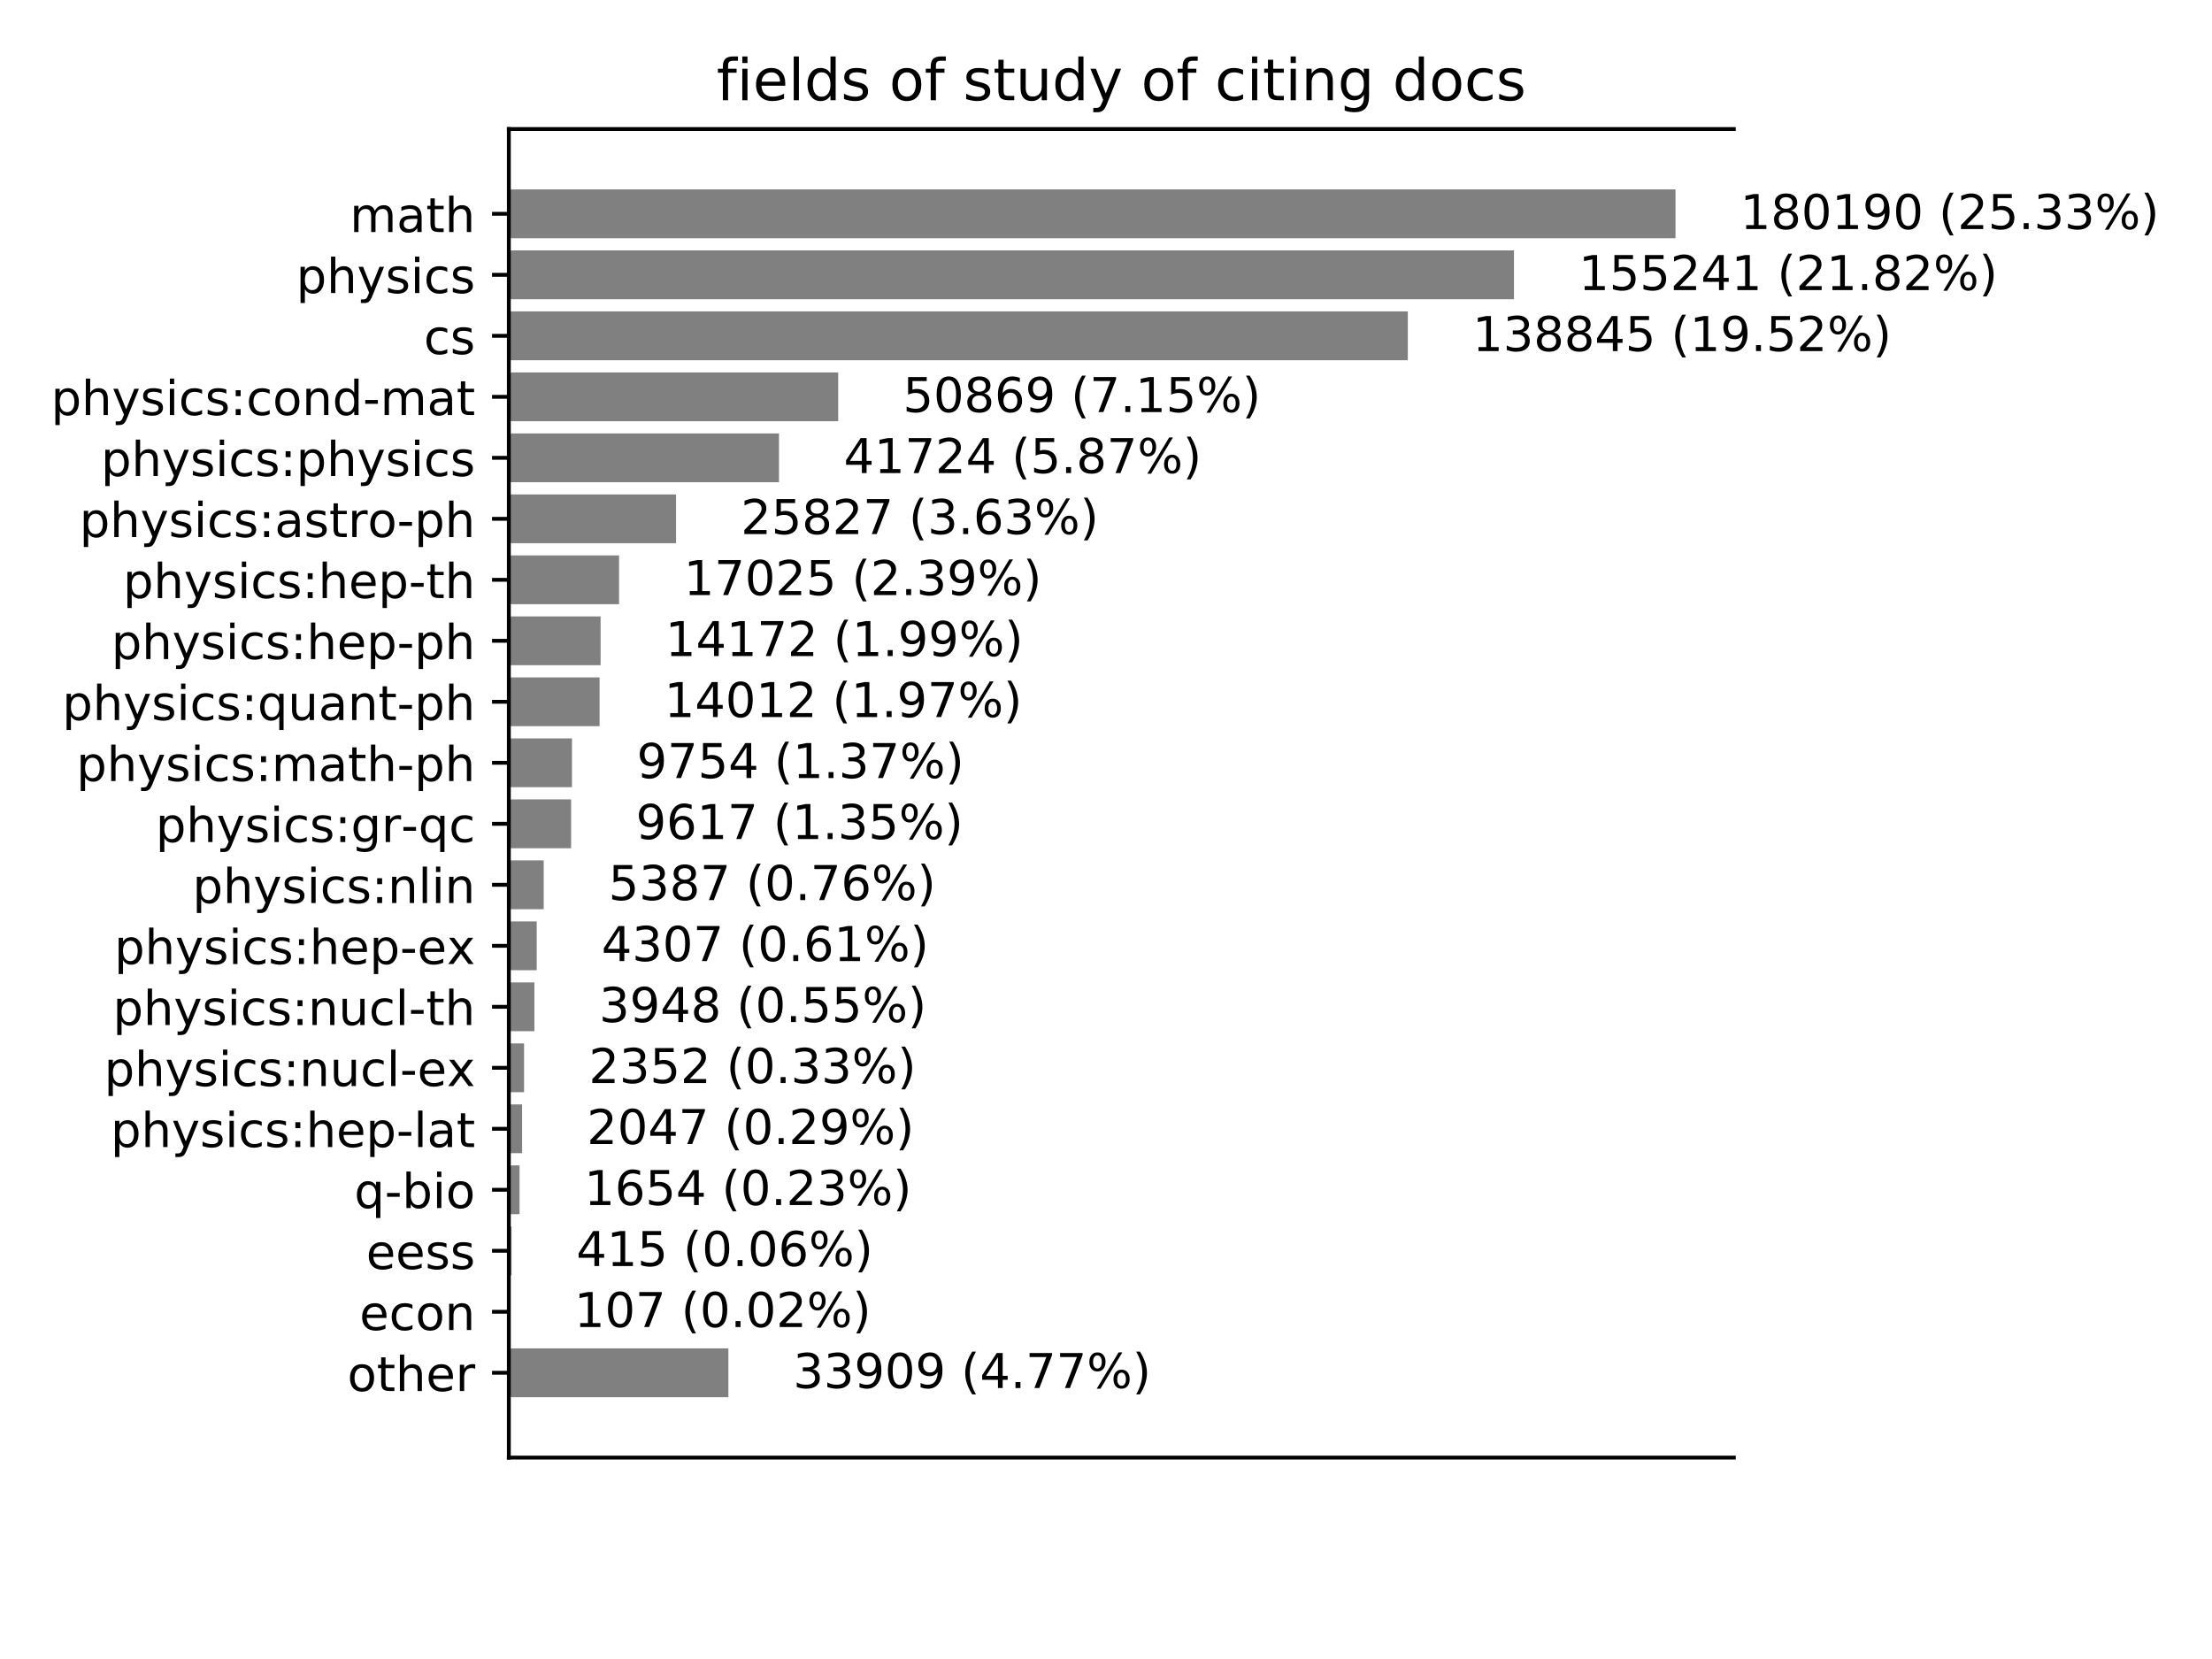 <?xml version="1.0" encoding="utf-8" standalone="no"?>
<!DOCTYPE svg PUBLIC "-//W3C//DTD SVG 1.1//EN"
  "http://www.w3.org/Graphics/SVG/1.1/DTD/svg11.dtd">
<!-- Created with matplotlib (https://matplotlib.org/) -->
<svg height="345.6pt" version="1.1" viewBox="0 0 460.8 345.6" width="460.8pt" xmlns="http://www.w3.org/2000/svg" xmlns:xlink="http://www.w3.org/1999/xlink">
 <defs>
  <style type="text/css">
*{stroke-linecap:butt;stroke-linejoin:round;}
  </style>
 </defs>
 <g id="figure_1">
  <g id="patch_1">
   <path d="M 0 345.6 
L 460.8 345.6 
L 460.8 0 
L 0 0 
z
" style="fill:#ffffff;"/>
  </g>
  <g id="axes_1">
   <g id="patch_2">
    <path d="M 106 303.64 
L 361.19 303.64 
L 361.19 26.88 
L 106 26.88 
z
" style="fill:#ffffff;"/>
   </g>
   <g id="patch_3">
    <path clip-path="url(#p4b2cb12cf1)" d="M 106 291.06 
L 151.736 291.06 
L 151.736 280.894 
L 106 280.894 
z
" style="fill:#808080;"/>
   </g>
   <g id="patch_4">
    <path clip-path="url(#p4b2cb12cf1)" d="M 106 278.353 
L 106.144 278.353 
L 106.144 268.187 
L 106 268.187 
z
" style="fill:#808080;"/>
   </g>
   <g id="patch_5">
    <path clip-path="url(#p4b2cb12cf1)" d="M 106 265.646 
L 106.56 265.646 
L 106.56 255.48 
L 106 255.48 
z
" style="fill:#808080;"/>
   </g>
   <g id="patch_6">
    <path clip-path="url(#p4b2cb12cf1)" d="M 106 252.939 
L 108.231 252.939 
L 108.231 242.773 
L 106 242.773 
z
" style="fill:#808080;"/>
   </g>
   <g id="patch_7">
    <path clip-path="url(#p4b2cb12cf1)" d="M 106 240.232 
L 108.761 240.232 
L 108.761 230.066 
L 106 230.066 
z
" style="fill:#808080;"/>
   </g>
   <g id="patch_8">
    <path clip-path="url(#p4b2cb12cf1)" d="M 106 227.525 
L 109.172 227.525 
L 109.172 217.359 
L 106 217.359 
z
" style="fill:#808080;"/>
   </g>
   <g id="patch_9">
    <path clip-path="url(#p4b2cb12cf1)" d="M 106 214.818 
L 111.325 214.818 
L 111.325 204.652 
L 106 204.652 
z
" style="fill:#808080;"/>
   </g>
   <g id="patch_10">
    <path clip-path="url(#p4b2cb12cf1)" d="M 106 202.111 
L 111.809 202.111 
L 111.809 191.945 
L 106 191.945 
z
" style="fill:#808080;"/>
   </g>
   <g id="patch_11">
    <path clip-path="url(#p4b2cb12cf1)" d="M 106 189.403 
L 113.266 189.403 
L 113.266 179.238 
L 106 179.238 
z
" style="fill:#808080;"/>
   </g>
   <g id="patch_12">
    <path clip-path="url(#p4b2cb12cf1)" d="M 106 176.696 
L 118.971 176.696 
L 118.971 166.531 
L 106 166.531 
z
" style="fill:#808080;"/>
   </g>
   <g id="patch_13">
    <path clip-path="url(#p4b2cb12cf1)" d="M 106 163.989 
L 119.156 163.989 
L 119.156 153.824 
L 106 153.824 
z
" style="fill:#808080;"/>
   </g>
   <g id="patch_14">
    <path clip-path="url(#p4b2cb12cf1)" d="M 106 151.282 
L 124.899 151.282 
L 124.899 141.117 
L 106 141.117 
z
" style="fill:#808080;"/>
   </g>
   <g id="patch_15">
    <path clip-path="url(#p4b2cb12cf1)" d="M 106 138.575 
L 125.115 138.575 
L 125.115 128.409 
L 106 128.409 
z
" style="fill:#808080;"/>
   </g>
   <g id="patch_16">
    <path clip-path="url(#p4b2cb12cf1)" d="M 106 125.868 
L 128.963 125.868 
L 128.963 115.702 
L 106 115.702 
z
" style="fill:#808080;"/>
   </g>
   <g id="patch_17">
    <path clip-path="url(#p4b2cb12cf1)" d="M 106 113.161 
L 140.835 113.161 
L 140.835 102.995 
L 106 102.995 
z
" style="fill:#808080;"/>
   </g>
   <g id="patch_18">
    <path clip-path="url(#p4b2cb12cf1)" d="M 106 100.454 
L 162.277 100.454 
L 162.277 90.288 
L 106 90.288 
z
" style="fill:#808080;"/>
   </g>
   <g id="patch_19">
    <path clip-path="url(#p4b2cb12cf1)" d="M 106 87.747 
L 174.612 87.747 
L 174.612 77.581 
L 106 77.581 
z
" style="fill:#808080;"/>
   </g>
   <g id="patch_20">
    <path clip-path="url(#p4b2cb12cf1)" d="M 106 75.04 
L 293.273 75.04 
L 293.273 64.874 
L 106 64.874 
z
" style="fill:#808080;"/>
   </g>
   <g id="patch_21">
    <path clip-path="url(#p4b2cb12cf1)" d="M 106 62.333 
L 315.388 62.333 
L 315.388 52.167 
L 106 52.167 
z
" style="fill:#808080;"/>
   </g>
   <g id="patch_22">
    <path clip-path="url(#p4b2cb12cf1)" d="M 106 49.626 
L 349.038 49.626 
L 349.038 39.46 
L 106 39.46 
z
" style="fill:#808080;"/>
   </g>
   <g id="matplotlib.axis_1">
    <g id="ytick_1">
     <g id="line2d_1">
      <defs>
       <path d="M 0 0 
L -3.5 0 
" id="m9a0b90e51a" style="stroke:#000000;stroke-width:0.8;"/>
      </defs>
      <g>
       <use style="stroke:#000000;stroke-width:0.8;" x="106" xlink:href="#m9a0b90e51a" y="285.977"/>
      </g>
     </g>
     <g id="text_1">
      <!-- other -->
      <defs>
       <path d="M 30.609 48.391 
Q 23.391 48.391 19.188 42.75 
Q 14.984 37.109 14.984 27.297 
Q 14.984 17.484 19.156 11.844 
Q 23.344 6.203 30.609 6.203 
Q 37.797 6.203 41.984 11.859 
Q 46.188 17.531 46.188 27.297 
Q 46.188 37.016 41.984 42.703 
Q 37.797 48.391 30.609 48.391 
z
M 30.609 56 
Q 42.328 56 49.016 48.375 
Q 55.719 40.766 55.719 27.297 
Q 55.719 13.875 49.016 6.219 
Q 42.328 -1.422 30.609 -1.422 
Q 18.844 -1.422 12.172 6.219 
Q 5.516 13.875 5.516 27.297 
Q 5.516 40.766 12.172 48.375 
Q 18.844 56 30.609 56 
z
" id="DejaVuSans-111"/>
       <path d="M 18.312 70.219 
L 18.312 54.688 
L 36.812 54.688 
L 36.812 47.703 
L 18.312 47.703 
L 18.312 18.016 
Q 18.312 11.328 20.141 9.422 
Q 21.969 7.516 27.594 7.516 
L 36.812 7.516 
L 36.812 0 
L 27.594 0 
Q 17.188 0 13.234 3.875 
Q 9.281 7.766 9.281 18.016 
L 9.281 47.703 
L 2.688 47.703 
L 2.688 54.688 
L 9.281 54.688 
L 9.281 70.219 
z
" id="DejaVuSans-116"/>
       <path d="M 54.891 33.016 
L 54.891 0 
L 45.906 0 
L 45.906 32.719 
Q 45.906 40.484 42.875 44.328 
Q 39.844 48.188 33.797 48.188 
Q 26.516 48.188 22.312 43.547 
Q 18.109 38.922 18.109 30.906 
L 18.109 0 
L 9.078 0 
L 9.078 75.984 
L 18.109 75.984 
L 18.109 46.188 
Q 21.344 51.125 25.703 53.562 
Q 30.078 56 35.797 56 
Q 45.219 56 50.047 50.172 
Q 54.891 44.344 54.891 33.016 
z
" id="DejaVuSans-104"/>
       <path d="M 56.203 29.594 
L 56.203 25.203 
L 14.891 25.203 
Q 15.484 15.922 20.484 11.062 
Q 25.484 6.203 34.422 6.203 
Q 39.594 6.203 44.453 7.469 
Q 49.312 8.734 54.109 11.281 
L 54.109 2.781 
Q 49.266 0.734 44.188 -0.344 
Q 39.109 -1.422 33.891 -1.422 
Q 20.797 -1.422 13.156 6.188 
Q 5.516 13.812 5.516 26.812 
Q 5.516 40.234 12.766 48.109 
Q 20.016 56 32.328 56 
Q 43.359 56 49.781 48.891 
Q 56.203 41.797 56.203 29.594 
z
M 47.219 32.234 
Q 47.125 39.594 43.094 43.984 
Q 39.062 48.391 32.422 48.391 
Q 24.906 48.391 20.391 44.141 
Q 15.875 39.891 15.188 32.172 
z
" id="DejaVuSans-101"/>
       <path d="M 41.109 46.297 
Q 39.594 47.172 37.812 47.578 
Q 36.031 48 33.891 48 
Q 26.266 48 22.188 43.047 
Q 18.109 38.094 18.109 28.812 
L 18.109 0 
L 9.078 0 
L 9.078 54.688 
L 18.109 54.688 
L 18.109 46.188 
Q 20.953 51.172 25.484 53.578 
Q 30.031 56 36.531 56 
Q 37.453 56 38.578 55.875 
Q 39.703 55.766 41.062 55.516 
z
" id="DejaVuSans-114"/>
      </defs>
      <g transform="translate(72.359 289.776)scale(0.1 -0.1)">
       <use xlink:href="#DejaVuSans-111"/>
       <use x="61.182" xlink:href="#DejaVuSans-116"/>
       <use x="100.391" xlink:href="#DejaVuSans-104"/>
       <use x="163.77" xlink:href="#DejaVuSans-101"/>
       <use x="225.293" xlink:href="#DejaVuSans-114"/>
      </g>
     </g>
    </g>
    <g id="ytick_2">
     <g id="line2d_2">
      <g>
       <use style="stroke:#000000;stroke-width:0.8;" x="106" xlink:href="#m9a0b90e51a" y="273.27"/>
      </g>
     </g>
     <g id="text_2">
      <!-- econ -->
      <defs>
       <path d="M 48.781 52.594 
L 48.781 44.188 
Q 44.969 46.297 41.141 47.344 
Q 37.312 48.391 33.406 48.391 
Q 24.656 48.391 19.812 42.844 
Q 14.984 37.312 14.984 27.297 
Q 14.984 17.281 19.812 11.734 
Q 24.656 6.203 33.406 6.203 
Q 37.312 6.203 41.141 7.25 
Q 44.969 8.297 48.781 10.406 
L 48.781 2.094 
Q 45.016 0.344 40.984 -0.531 
Q 36.969 -1.422 32.422 -1.422 
Q 20.062 -1.422 12.781 6.344 
Q 5.516 14.109 5.516 27.297 
Q 5.516 40.672 12.859 48.328 
Q 20.219 56 33.016 56 
Q 37.156 56 41.109 55.141 
Q 45.062 54.297 48.781 52.594 
z
" id="DejaVuSans-99"/>
       <path d="M 54.891 33.016 
L 54.891 0 
L 45.906 0 
L 45.906 32.719 
Q 45.906 40.484 42.875 44.328 
Q 39.844 48.188 33.797 48.188 
Q 26.516 48.188 22.312 43.547 
Q 18.109 38.922 18.109 30.906 
L 18.109 0 
L 9.078 0 
L 9.078 54.688 
L 18.109 54.688 
L 18.109 46.188 
Q 21.344 51.125 25.703 53.562 
Q 30.078 56 35.797 56 
Q 45.219 56 50.047 50.172 
Q 54.891 44.344 54.891 33.016 
z
" id="DejaVuSans-110"/>
      </defs>
      <g transform="translate(74.892 277.069)scale(0.1 -0.1)">
       <use xlink:href="#DejaVuSans-101"/>
       <use x="61.523" xlink:href="#DejaVuSans-99"/>
       <use x="116.504" xlink:href="#DejaVuSans-111"/>
       <use x="177.686" xlink:href="#DejaVuSans-110"/>
      </g>
     </g>
    </g>
    <g id="ytick_3">
     <g id="line2d_3">
      <g>
       <use style="stroke:#000000;stroke-width:0.8;" x="106" xlink:href="#m9a0b90e51a" y="260.563"/>
      </g>
     </g>
     <g id="text_3">
      <!-- eess -->
      <defs>
       <path d="M 44.281 53.078 
L 44.281 44.578 
Q 40.484 46.531 36.375 47.5 
Q 32.281 48.484 27.875 48.484 
Q 21.188 48.484 17.844 46.438 
Q 14.5 44.391 14.5 40.281 
Q 14.5 37.156 16.891 35.375 
Q 19.281 33.594 26.516 31.984 
L 29.594 31.297 
Q 39.156 29.25 43.188 25.516 
Q 47.219 21.781 47.219 15.094 
Q 47.219 7.469 41.188 3.016 
Q 35.156 -1.422 24.609 -1.422 
Q 20.219 -1.422 15.453 -0.562 
Q 10.688 0.297 5.422 2 
L 5.422 11.281 
Q 10.406 8.688 15.234 7.391 
Q 20.062 6.109 24.812 6.109 
Q 31.156 6.109 34.562 8.281 
Q 37.984 10.453 37.984 14.406 
Q 37.984 18.062 35.516 20.016 
Q 33.062 21.969 24.703 23.781 
L 21.578 24.516 
Q 13.234 26.266 9.516 29.906 
Q 5.812 33.547 5.812 39.891 
Q 5.812 47.609 11.281 51.797 
Q 16.75 56 26.812 56 
Q 31.781 56 36.172 55.266 
Q 40.578 54.547 44.281 53.078 
z
" id="DejaVuSans-115"/>
      </defs>
      <g transform="translate(76.275 264.362)scale(0.1 -0.1)">
       <use xlink:href="#DejaVuSans-101"/>
       <use x="61.523" xlink:href="#DejaVuSans-101"/>
       <use x="123.047" xlink:href="#DejaVuSans-115"/>
       <use x="175.146" xlink:href="#DejaVuSans-115"/>
      </g>
     </g>
    </g>
    <g id="ytick_4">
     <g id="line2d_4">
      <g>
       <use style="stroke:#000000;stroke-width:0.8;" x="106" xlink:href="#m9a0b90e51a" y="247.856"/>
      </g>
     </g>
     <g id="text_4">
      <!-- q-bio -->
      <defs>
       <path d="M 14.797 27.297 
Q 14.797 17.391 18.875 11.75 
Q 22.953 6.109 30.078 6.109 
Q 37.203 6.109 41.297 11.75 
Q 45.406 17.391 45.406 27.297 
Q 45.406 37.203 41.297 42.844 
Q 37.203 48.484 30.078 48.484 
Q 22.953 48.484 18.875 42.844 
Q 14.797 37.203 14.797 27.297 
z
M 45.406 8.203 
Q 42.578 3.328 38.25 0.953 
Q 33.938 -1.422 27.875 -1.422 
Q 17.969 -1.422 11.734 6.484 
Q 5.516 14.406 5.516 27.297 
Q 5.516 40.188 11.734 48.094 
Q 17.969 56 27.875 56 
Q 33.938 56 38.25 53.625 
Q 42.578 51.266 45.406 46.391 
L 45.406 54.688 
L 54.391 54.688 
L 54.391 -20.797 
L 45.406 -20.797 
z
" id="DejaVuSans-113"/>
       <path d="M 4.891 31.391 
L 31.203 31.391 
L 31.203 23.391 
L 4.891 23.391 
z
" id="DejaVuSans-45"/>
       <path d="M 48.688 27.297 
Q 48.688 37.203 44.609 42.844 
Q 40.531 48.484 33.406 48.484 
Q 26.266 48.484 22.188 42.844 
Q 18.109 37.203 18.109 27.297 
Q 18.109 17.391 22.188 11.75 
Q 26.266 6.109 33.406 6.109 
Q 40.531 6.109 44.609 11.75 
Q 48.688 17.391 48.688 27.297 
z
M 18.109 46.391 
Q 20.953 51.266 25.266 53.625 
Q 29.594 56 35.594 56 
Q 45.562 56 51.781 48.094 
Q 58.016 40.188 58.016 27.297 
Q 58.016 14.406 51.781 6.484 
Q 45.562 -1.422 35.594 -1.422 
Q 29.594 -1.422 25.266 0.953 
Q 20.953 3.328 18.109 8.203 
L 18.109 0 
L 9.078 0 
L 9.078 75.984 
L 18.109 75.984 
z
" id="DejaVuSans-98"/>
       <path d="M 9.422 54.688 
L 18.406 54.688 
L 18.406 0 
L 9.422 0 
z
M 9.422 75.984 
L 18.406 75.984 
L 18.406 64.594 
L 9.422 64.594 
z
" id="DejaVuSans-105"/>
      </defs>
      <g transform="translate(73.798 251.655)scale(0.1 -0.1)">
       <use xlink:href="#DejaVuSans-113"/>
       <use x="63.477" xlink:href="#DejaVuSans-45"/>
       <use x="99.561" xlink:href="#DejaVuSans-98"/>
       <use x="163.037" xlink:href="#DejaVuSans-105"/>
       <use x="190.82" xlink:href="#DejaVuSans-111"/>
      </g>
     </g>
    </g>
    <g id="ytick_5">
     <g id="line2d_5">
      <g>
       <use style="stroke:#000000;stroke-width:0.8;" x="106" xlink:href="#m9a0b90e51a" y="235.149"/>
      </g>
     </g>
     <g id="text_5">
      <!-- physics:hep-lat -->
      <defs>
       <path d="M 18.109 8.203 
L 18.109 -20.797 
L 9.078 -20.797 
L 9.078 54.688 
L 18.109 54.688 
L 18.109 46.391 
Q 20.953 51.266 25.266 53.625 
Q 29.594 56 35.594 56 
Q 45.562 56 51.781 48.094 
Q 58.016 40.188 58.016 27.297 
Q 58.016 14.406 51.781 6.484 
Q 45.562 -1.422 35.594 -1.422 
Q 29.594 -1.422 25.266 0.953 
Q 20.953 3.328 18.109 8.203 
z
M 48.688 27.297 
Q 48.688 37.203 44.609 42.844 
Q 40.531 48.484 33.406 48.484 
Q 26.266 48.484 22.188 42.844 
Q 18.109 37.203 18.109 27.297 
Q 18.109 17.391 22.188 11.75 
Q 26.266 6.109 33.406 6.109 
Q 40.531 6.109 44.609 11.75 
Q 48.688 17.391 48.688 27.297 
z
" id="DejaVuSans-112"/>
       <path d="M 32.172 -5.078 
Q 28.375 -14.844 24.75 -17.812 
Q 21.141 -20.797 15.094 -20.797 
L 7.906 -20.797 
L 7.906 -13.281 
L 13.188 -13.281 
Q 16.891 -13.281 18.938 -11.516 
Q 21 -9.766 23.484 -3.219 
L 25.094 0.875 
L 2.984 54.688 
L 12.5 54.688 
L 29.594 11.922 
L 46.688 54.688 
L 56.203 54.688 
z
" id="DejaVuSans-121"/>
       <path d="M 11.719 12.406 
L 22.016 12.406 
L 22.016 0 
L 11.719 0 
z
M 11.719 51.703 
L 22.016 51.703 
L 22.016 39.312 
L 11.719 39.312 
z
" id="DejaVuSans-58"/>
       <path d="M 9.422 75.984 
L 18.406 75.984 
L 18.406 0 
L 9.422 0 
z
" id="DejaVuSans-108"/>
       <path d="M 34.281 27.484 
Q 23.391 27.484 19.188 25 
Q 14.984 22.516 14.984 16.5 
Q 14.984 11.719 18.141 8.906 
Q 21.297 6.109 26.703 6.109 
Q 34.188 6.109 38.703 11.406 
Q 43.219 16.703 43.219 25.484 
L 43.219 27.484 
z
M 52.203 31.203 
L 52.203 0 
L 43.219 0 
L 43.219 8.297 
Q 40.141 3.328 35.547 0.953 
Q 30.953 -1.422 24.312 -1.422 
Q 15.922 -1.422 10.953 3.297 
Q 6 8.016 6 15.922 
Q 6 25.141 12.172 29.828 
Q 18.359 34.516 30.609 34.516 
L 43.219 34.516 
L 43.219 35.406 
Q 43.219 41.609 39.141 45 
Q 35.062 48.391 27.688 48.391 
Q 23 48.391 18.547 47.266 
Q 14.109 46.141 10.016 43.891 
L 10.016 52.203 
Q 14.938 54.109 19.578 55.047 
Q 24.219 56 28.609 56 
Q 40.484 56 46.344 49.844 
Q 52.203 43.703 52.203 31.203 
z
" id="DejaVuSans-97"/>
      </defs>
      <g transform="translate(23.058 238.948)scale(0.1 -0.1)">
       <use xlink:href="#DejaVuSans-112"/>
       <use x="63.477" xlink:href="#DejaVuSans-104"/>
       <use x="126.855" xlink:href="#DejaVuSans-121"/>
       <use x="186.035" xlink:href="#DejaVuSans-115"/>
       <use x="238.135" xlink:href="#DejaVuSans-105"/>
       <use x="265.918" xlink:href="#DejaVuSans-99"/>
       <use x="320.898" xlink:href="#DejaVuSans-115"/>
       <use x="372.998" xlink:href="#DejaVuSans-58"/>
       <use x="406.689" xlink:href="#DejaVuSans-104"/>
       <use x="470.068" xlink:href="#DejaVuSans-101"/>
       <use x="531.592" xlink:href="#DejaVuSans-112"/>
       <use x="595.068" xlink:href="#DejaVuSans-45"/>
       <use x="631.152" xlink:href="#DejaVuSans-108"/>
       <use x="658.936" xlink:href="#DejaVuSans-97"/>
       <use x="720.215" xlink:href="#DejaVuSans-116"/>
      </g>
     </g>
    </g>
    <g id="ytick_6">
     <g id="line2d_6">
      <g>
       <use style="stroke:#000000;stroke-width:0.8;" x="106" xlink:href="#m9a0b90e51a" y="222.442"/>
      </g>
     </g>
     <g id="text_6">
      <!-- physics:nucl-ex -->
      <defs>
       <path d="M 8.5 21.578 
L 8.5 54.688 
L 17.484 54.688 
L 17.484 21.922 
Q 17.484 14.156 20.5 10.266 
Q 23.531 6.391 29.594 6.391 
Q 36.859 6.391 41.078 11.031 
Q 45.312 15.672 45.312 23.688 
L 45.312 54.688 
L 54.297 54.688 
L 54.297 0 
L 45.312 0 
L 45.312 8.406 
Q 42.047 3.422 37.719 1 
Q 33.406 -1.422 27.688 -1.422 
Q 18.266 -1.422 13.375 4.438 
Q 8.5 10.297 8.5 21.578 
z
M 31.109 56 
z
" id="DejaVuSans-117"/>
       <path d="M 54.891 54.688 
L 35.109 28.078 
L 55.906 0 
L 45.312 0 
L 29.391 21.484 
L 13.484 0 
L 2.875 0 
L 24.125 28.609 
L 4.688 54.688 
L 15.281 54.688 
L 29.781 35.203 
L 44.281 54.688 
z
" id="DejaVuSans-120"/>
      </defs>
      <g transform="translate(21.702 226.241)scale(0.1 -0.1)">
       <use xlink:href="#DejaVuSans-112"/>
       <use x="63.477" xlink:href="#DejaVuSans-104"/>
       <use x="126.855" xlink:href="#DejaVuSans-121"/>
       <use x="186.035" xlink:href="#DejaVuSans-115"/>
       <use x="238.135" xlink:href="#DejaVuSans-105"/>
       <use x="265.918" xlink:href="#DejaVuSans-99"/>
       <use x="320.898" xlink:href="#DejaVuSans-115"/>
       <use x="372.998" xlink:href="#DejaVuSans-58"/>
       <use x="406.689" xlink:href="#DejaVuSans-110"/>
       <use x="470.068" xlink:href="#DejaVuSans-117"/>
       <use x="533.447" xlink:href="#DejaVuSans-99"/>
       <use x="588.428" xlink:href="#DejaVuSans-108"/>
       <use x="616.211" xlink:href="#DejaVuSans-45"/>
       <use x="652.295" xlink:href="#DejaVuSans-101"/>
       <use x="713.803" xlink:href="#DejaVuSans-120"/>
      </g>
     </g>
    </g>
    <g id="ytick_7">
     <g id="line2d_7">
      <g>
       <use style="stroke:#000000;stroke-width:0.8;" x="106" xlink:href="#m9a0b90e51a" y="209.735"/>
      </g>
     </g>
     <g id="text_7">
      <!-- physics:nucl-th -->
      <g transform="translate(23.514 213.534)scale(0.1 -0.1)">
       <use xlink:href="#DejaVuSans-112"/>
       <use x="63.477" xlink:href="#DejaVuSans-104"/>
       <use x="126.855" xlink:href="#DejaVuSans-121"/>
       <use x="186.035" xlink:href="#DejaVuSans-115"/>
       <use x="238.135" xlink:href="#DejaVuSans-105"/>
       <use x="265.918" xlink:href="#DejaVuSans-99"/>
       <use x="320.898" xlink:href="#DejaVuSans-115"/>
       <use x="372.998" xlink:href="#DejaVuSans-58"/>
       <use x="406.689" xlink:href="#DejaVuSans-110"/>
       <use x="470.068" xlink:href="#DejaVuSans-117"/>
       <use x="533.447" xlink:href="#DejaVuSans-99"/>
       <use x="588.428" xlink:href="#DejaVuSans-108"/>
       <use x="616.211" xlink:href="#DejaVuSans-45"/>
       <use x="652.295" xlink:href="#DejaVuSans-116"/>
       <use x="691.504" xlink:href="#DejaVuSans-104"/>
      </g>
     </g>
    </g>
    <g id="ytick_8">
     <g id="line2d_8">
      <g>
       <use style="stroke:#000000;stroke-width:0.8;" x="106" xlink:href="#m9a0b90e51a" y="197.028"/>
      </g>
     </g>
     <g id="text_8">
      <!-- physics:hep-ex -->
      <g transform="translate(23.814 200.827)scale(0.1 -0.1)">
       <use xlink:href="#DejaVuSans-112"/>
       <use x="63.477" xlink:href="#DejaVuSans-104"/>
       <use x="126.855" xlink:href="#DejaVuSans-121"/>
       <use x="186.035" xlink:href="#DejaVuSans-115"/>
       <use x="238.135" xlink:href="#DejaVuSans-105"/>
       <use x="265.918" xlink:href="#DejaVuSans-99"/>
       <use x="320.898" xlink:href="#DejaVuSans-115"/>
       <use x="372.998" xlink:href="#DejaVuSans-58"/>
       <use x="406.689" xlink:href="#DejaVuSans-104"/>
       <use x="470.068" xlink:href="#DejaVuSans-101"/>
       <use x="531.592" xlink:href="#DejaVuSans-112"/>
       <use x="595.068" xlink:href="#DejaVuSans-45"/>
       <use x="631.152" xlink:href="#DejaVuSans-101"/>
       <use x="692.66" xlink:href="#DejaVuSans-120"/>
      </g>
     </g>
    </g>
    <g id="ytick_9">
     <g id="line2d_9">
      <g>
       <use style="stroke:#000000;stroke-width:0.8;" x="106" xlink:href="#m9a0b90e51a" y="184.321"/>
      </g>
     </g>
     <g id="text_9">
      <!-- physics:nlin -->
      <g transform="translate(40.1 188.12)scale(0.1 -0.1)">
       <use xlink:href="#DejaVuSans-112"/>
       <use x="63.477" xlink:href="#DejaVuSans-104"/>
       <use x="126.855" xlink:href="#DejaVuSans-121"/>
       <use x="186.035" xlink:href="#DejaVuSans-115"/>
       <use x="238.135" xlink:href="#DejaVuSans-105"/>
       <use x="265.918" xlink:href="#DejaVuSans-99"/>
       <use x="320.898" xlink:href="#DejaVuSans-115"/>
       <use x="372.998" xlink:href="#DejaVuSans-58"/>
       <use x="406.689" xlink:href="#DejaVuSans-110"/>
       <use x="470.068" xlink:href="#DejaVuSans-108"/>
       <use x="497.852" xlink:href="#DejaVuSans-105"/>
       <use x="525.635" xlink:href="#DejaVuSans-110"/>
      </g>
     </g>
    </g>
    <g id="ytick_10">
     <g id="line2d_10">
      <g>
       <use style="stroke:#000000;stroke-width:0.8;" x="106" xlink:href="#m9a0b90e51a" y="171.614"/>
      </g>
     </g>
     <g id="text_10">
      <!-- physics:gr-qc -->
      <defs>
       <path d="M 45.406 27.984 
Q 45.406 37.75 41.375 43.109 
Q 37.359 48.484 30.078 48.484 
Q 22.859 48.484 18.828 43.109 
Q 14.797 37.75 14.797 27.984 
Q 14.797 18.266 18.828 12.891 
Q 22.859 7.516 30.078 7.516 
Q 37.359 7.516 41.375 12.891 
Q 45.406 18.266 45.406 27.984 
z
M 54.391 6.781 
Q 54.391 -7.172 48.188 -13.984 
Q 42 -20.797 29.203 -20.797 
Q 24.469 -20.797 20.266 -20.094 
Q 16.062 -19.391 12.109 -17.922 
L 12.109 -9.188 
Q 16.062 -11.328 19.922 -12.344 
Q 23.781 -13.375 27.781 -13.375 
Q 36.625 -13.375 41.016 -8.766 
Q 45.406 -4.156 45.406 5.172 
L 45.406 9.625 
Q 42.625 4.781 38.281 2.391 
Q 33.938 0 27.875 0 
Q 17.828 0 11.672 7.656 
Q 5.516 15.328 5.516 27.984 
Q 5.516 40.672 11.672 48.328 
Q 17.828 56 27.875 56 
Q 33.938 56 38.281 53.609 
Q 42.625 51.219 45.406 46.391 
L 45.406 54.688 
L 54.391 54.688 
z
" id="DejaVuSans-103"/>
      </defs>
      <g transform="translate(32.427 175.413)scale(0.1 -0.1)">
       <use xlink:href="#DejaVuSans-112"/>
       <use x="63.477" xlink:href="#DejaVuSans-104"/>
       <use x="126.855" xlink:href="#DejaVuSans-121"/>
       <use x="186.035" xlink:href="#DejaVuSans-115"/>
       <use x="238.135" xlink:href="#DejaVuSans-105"/>
       <use x="265.918" xlink:href="#DejaVuSans-99"/>
       <use x="320.898" xlink:href="#DejaVuSans-115"/>
       <use x="372.998" xlink:href="#DejaVuSans-58"/>
       <use x="406.689" xlink:href="#DejaVuSans-103"/>
       <use x="470.166" xlink:href="#DejaVuSans-114"/>
       <use x="511.186" xlink:href="#DejaVuSans-45"/>
       <use x="547.27" xlink:href="#DejaVuSans-113"/>
       <use x="610.746" xlink:href="#DejaVuSans-99"/>
      </g>
     </g>
    </g>
    <g id="ytick_11">
     <g id="line2d_11">
      <g>
       <use style="stroke:#000000;stroke-width:0.8;" x="106" xlink:href="#m9a0b90e51a" y="158.906"/>
      </g>
     </g>
     <g id="text_11">
      <!-- physics:math-ph -->
      <defs>
       <path d="M 52 44.188 
Q 55.375 50.25 60.062 53.125 
Q 64.75 56 71.094 56 
Q 79.641 56 84.281 50.016 
Q 88.922 44.047 88.922 33.016 
L 88.922 0 
L 79.891 0 
L 79.891 32.719 
Q 79.891 40.578 77.094 44.375 
Q 74.312 48.188 68.609 48.188 
Q 61.625 48.188 57.562 43.547 
Q 53.516 38.922 53.516 30.906 
L 53.516 0 
L 44.484 0 
L 44.484 32.719 
Q 44.484 40.625 41.703 44.406 
Q 38.922 48.188 33.109 48.188 
Q 26.219 48.188 22.156 43.531 
Q 18.109 38.875 18.109 30.906 
L 18.109 0 
L 9.078 0 
L 9.078 54.688 
L 18.109 54.688 
L 18.109 46.188 
Q 21.188 51.219 25.484 53.609 
Q 29.781 56 35.688 56 
Q 41.656 56 45.828 52.969 
Q 50 49.953 52 44.188 
z
" id="DejaVuSans-109"/>
      </defs>
      <g transform="translate(15.911 162.706)scale(0.1 -0.1)">
       <use xlink:href="#DejaVuSans-112"/>
       <use x="63.477" xlink:href="#DejaVuSans-104"/>
       <use x="126.855" xlink:href="#DejaVuSans-121"/>
       <use x="186.035" xlink:href="#DejaVuSans-115"/>
       <use x="238.135" xlink:href="#DejaVuSans-105"/>
       <use x="265.918" xlink:href="#DejaVuSans-99"/>
       <use x="320.898" xlink:href="#DejaVuSans-115"/>
       <use x="372.998" xlink:href="#DejaVuSans-58"/>
       <use x="406.689" xlink:href="#DejaVuSans-109"/>
       <use x="504.102" xlink:href="#DejaVuSans-97"/>
       <use x="565.381" xlink:href="#DejaVuSans-116"/>
       <use x="604.59" xlink:href="#DejaVuSans-104"/>
       <use x="667.969" xlink:href="#DejaVuSans-45"/>
       <use x="704.053" xlink:href="#DejaVuSans-112"/>
       <use x="767.529" xlink:href="#DejaVuSans-104"/>
      </g>
     </g>
    </g>
    <g id="ytick_12">
     <g id="line2d_12">
      <g>
       <use style="stroke:#000000;stroke-width:0.8;" x="106" xlink:href="#m9a0b90e51a" y="146.199"/>
      </g>
     </g>
     <g id="text_12">
      <!-- physics:quant-ph -->
      <g transform="translate(12.966 149.999)scale(0.1 -0.1)">
       <use xlink:href="#DejaVuSans-112"/>
       <use x="63.477" xlink:href="#DejaVuSans-104"/>
       <use x="126.855" xlink:href="#DejaVuSans-121"/>
       <use x="186.035" xlink:href="#DejaVuSans-115"/>
       <use x="238.135" xlink:href="#DejaVuSans-105"/>
       <use x="265.918" xlink:href="#DejaVuSans-99"/>
       <use x="320.898" xlink:href="#DejaVuSans-115"/>
       <use x="372.998" xlink:href="#DejaVuSans-58"/>
       <use x="406.689" xlink:href="#DejaVuSans-113"/>
       <use x="470.166" xlink:href="#DejaVuSans-117"/>
       <use x="533.545" xlink:href="#DejaVuSans-97"/>
       <use x="594.824" xlink:href="#DejaVuSans-110"/>
       <use x="658.203" xlink:href="#DejaVuSans-116"/>
       <use x="697.412" xlink:href="#DejaVuSans-45"/>
       <use x="733.496" xlink:href="#DejaVuSans-112"/>
       <use x="796.973" xlink:href="#DejaVuSans-104"/>
      </g>
     </g>
    </g>
    <g id="ytick_13">
     <g id="line2d_13">
      <g>
       <use style="stroke:#000000;stroke-width:0.8;" x="106" xlink:href="#m9a0b90e51a" y="133.492"/>
      </g>
     </g>
     <g id="text_13">
      <!-- physics:hep-ph -->
      <g transform="translate(23.198 137.292)scale(0.1 -0.1)">
       <use xlink:href="#DejaVuSans-112"/>
       <use x="63.477" xlink:href="#DejaVuSans-104"/>
       <use x="126.855" xlink:href="#DejaVuSans-121"/>
       <use x="186.035" xlink:href="#DejaVuSans-115"/>
       <use x="238.135" xlink:href="#DejaVuSans-105"/>
       <use x="265.918" xlink:href="#DejaVuSans-99"/>
       <use x="320.898" xlink:href="#DejaVuSans-115"/>
       <use x="372.998" xlink:href="#DejaVuSans-58"/>
       <use x="406.689" xlink:href="#DejaVuSans-104"/>
       <use x="470.068" xlink:href="#DejaVuSans-101"/>
       <use x="531.592" xlink:href="#DejaVuSans-112"/>
       <use x="595.068" xlink:href="#DejaVuSans-45"/>
       <use x="631.152" xlink:href="#DejaVuSans-112"/>
       <use x="694.629" xlink:href="#DejaVuSans-104"/>
      </g>
     </g>
    </g>
    <g id="ytick_14">
     <g id="line2d_14">
      <g>
       <use style="stroke:#000000;stroke-width:0.8;" x="106" xlink:href="#m9a0b90e51a" y="120.785"/>
      </g>
     </g>
     <g id="text_14">
      <!-- physics:hep-th -->
      <g transform="translate(25.627 124.584)scale(0.1 -0.1)">
       <use xlink:href="#DejaVuSans-112"/>
       <use x="63.477" xlink:href="#DejaVuSans-104"/>
       <use x="126.855" xlink:href="#DejaVuSans-121"/>
       <use x="186.035" xlink:href="#DejaVuSans-115"/>
       <use x="238.135" xlink:href="#DejaVuSans-105"/>
       <use x="265.918" xlink:href="#DejaVuSans-99"/>
       <use x="320.898" xlink:href="#DejaVuSans-115"/>
       <use x="372.998" xlink:href="#DejaVuSans-58"/>
       <use x="406.689" xlink:href="#DejaVuSans-104"/>
       <use x="470.068" xlink:href="#DejaVuSans-101"/>
       <use x="531.592" xlink:href="#DejaVuSans-112"/>
       <use x="595.068" xlink:href="#DejaVuSans-45"/>
       <use x="631.152" xlink:href="#DejaVuSans-116"/>
       <use x="670.361" xlink:href="#DejaVuSans-104"/>
      </g>
     </g>
    </g>
    <g id="ytick_15">
     <g id="line2d_15">
      <g>
       <use style="stroke:#000000;stroke-width:0.8;" x="106" xlink:href="#m9a0b90e51a" y="108.078"/>
      </g>
     </g>
     <g id="text_15">
      <!-- physics:astro-ph -->
      <g transform="translate(16.552 111.877)scale(0.1 -0.1)">
       <use xlink:href="#DejaVuSans-112"/>
       <use x="63.477" xlink:href="#DejaVuSans-104"/>
       <use x="126.855" xlink:href="#DejaVuSans-121"/>
       <use x="186.035" xlink:href="#DejaVuSans-115"/>
       <use x="238.135" xlink:href="#DejaVuSans-105"/>
       <use x="265.918" xlink:href="#DejaVuSans-99"/>
       <use x="320.898" xlink:href="#DejaVuSans-115"/>
       <use x="372.998" xlink:href="#DejaVuSans-58"/>
       <use x="406.689" xlink:href="#DejaVuSans-97"/>
       <use x="467.969" xlink:href="#DejaVuSans-115"/>
       <use x="520.068" xlink:href="#DejaVuSans-116"/>
       <use x="559.277" xlink:href="#DejaVuSans-114"/>
       <use x="600.359" xlink:href="#DejaVuSans-111"/>
       <use x="661.557" xlink:href="#DejaVuSans-45"/>
       <use x="697.641" xlink:href="#DejaVuSans-112"/>
       <use x="761.117" xlink:href="#DejaVuSans-104"/>
      </g>
     </g>
    </g>
    <g id="ytick_16">
     <g id="line2d_16">
      <g>
       <use style="stroke:#000000;stroke-width:0.8;" x="106" xlink:href="#m9a0b90e51a" y="95.371"/>
      </g>
     </g>
     <g id="text_16">
      <!-- physics:physics -->
      <g transform="translate(21.031 99.17)scale(0.1 -0.1)">
       <use xlink:href="#DejaVuSans-112"/>
       <use x="63.477" xlink:href="#DejaVuSans-104"/>
       <use x="126.855" xlink:href="#DejaVuSans-121"/>
       <use x="186.035" xlink:href="#DejaVuSans-115"/>
       <use x="238.135" xlink:href="#DejaVuSans-105"/>
       <use x="265.918" xlink:href="#DejaVuSans-99"/>
       <use x="320.898" xlink:href="#DejaVuSans-115"/>
       <use x="372.998" xlink:href="#DejaVuSans-58"/>
       <use x="406.689" xlink:href="#DejaVuSans-112"/>
       <use x="470.166" xlink:href="#DejaVuSans-104"/>
       <use x="533.545" xlink:href="#DejaVuSans-121"/>
       <use x="592.725" xlink:href="#DejaVuSans-115"/>
       <use x="644.824" xlink:href="#DejaVuSans-105"/>
       <use x="672.607" xlink:href="#DejaVuSans-99"/>
       <use x="727.588" xlink:href="#DejaVuSans-115"/>
      </g>
     </g>
    </g>
    <g id="ytick_17">
     <g id="line2d_17">
      <g>
       <use style="stroke:#000000;stroke-width:0.8;" x="106" xlink:href="#m9a0b90e51a" y="82.664"/>
      </g>
     </g>
     <g id="text_17">
      <!-- physics:cond-mat -->
      <defs>
       <path d="M 45.406 46.391 
L 45.406 75.984 
L 54.391 75.984 
L 54.391 0 
L 45.406 0 
L 45.406 8.203 
Q 42.578 3.328 38.25 0.953 
Q 33.938 -1.422 27.875 -1.422 
Q 17.969 -1.422 11.734 6.484 
Q 5.516 14.406 5.516 27.297 
Q 5.516 40.188 11.734 48.094 
Q 17.969 56 27.875 56 
Q 33.938 56 38.25 53.625 
Q 42.578 51.266 45.406 46.391 
z
M 14.797 27.297 
Q 14.797 17.391 18.875 11.75 
Q 22.953 6.109 30.078 6.109 
Q 37.203 6.109 41.297 11.75 
Q 45.406 17.391 45.406 27.297 
Q 45.406 37.203 41.297 42.844 
Q 37.203 48.484 30.078 48.484 
Q 22.953 48.484 18.875 42.844 
Q 14.797 37.203 14.797 27.297 
z
" id="DejaVuSans-100"/>
      </defs>
      <g transform="translate(10.631 86.463)scale(0.1 -0.1)">
       <use xlink:href="#DejaVuSans-112"/>
       <use x="63.477" xlink:href="#DejaVuSans-104"/>
       <use x="126.855" xlink:href="#DejaVuSans-121"/>
       <use x="186.035" xlink:href="#DejaVuSans-115"/>
       <use x="238.135" xlink:href="#DejaVuSans-105"/>
       <use x="265.918" xlink:href="#DejaVuSans-99"/>
       <use x="320.898" xlink:href="#DejaVuSans-115"/>
       <use x="372.998" xlink:href="#DejaVuSans-58"/>
       <use x="406.689" xlink:href="#DejaVuSans-99"/>
       <use x="461.67" xlink:href="#DejaVuSans-111"/>
       <use x="522.852" xlink:href="#DejaVuSans-110"/>
       <use x="586.23" xlink:href="#DejaVuSans-100"/>
       <use x="649.707" xlink:href="#DejaVuSans-45"/>
       <use x="685.791" xlink:href="#DejaVuSans-109"/>
       <use x="783.203" xlink:href="#DejaVuSans-97"/>
       <use x="844.482" xlink:href="#DejaVuSans-116"/>
      </g>
     </g>
    </g>
    <g id="ytick_18">
     <g id="line2d_18">
      <g>
       <use style="stroke:#000000;stroke-width:0.8;" x="106" xlink:href="#m9a0b90e51a" y="69.957"/>
      </g>
     </g>
     <g id="text_18">
      <!-- cs -->
      <g transform="translate(88.292 73.756)scale(0.1 -0.1)">
       <use xlink:href="#DejaVuSans-99"/>
       <use x="54.98" xlink:href="#DejaVuSans-115"/>
      </g>
     </g>
    </g>
    <g id="ytick_19">
     <g id="line2d_19">
      <g>
       <use style="stroke:#000000;stroke-width:0.8;" x="106" xlink:href="#m9a0b90e51a" y="57.25"/>
      </g>
     </g>
     <g id="text_19">
      <!-- physics -->
      <g transform="translate(61.7 61.049)scale(0.1 -0.1)">
       <use xlink:href="#DejaVuSans-112"/>
       <use x="63.477" xlink:href="#DejaVuSans-104"/>
       <use x="126.855" xlink:href="#DejaVuSans-121"/>
       <use x="186.035" xlink:href="#DejaVuSans-115"/>
       <use x="238.135" xlink:href="#DejaVuSans-105"/>
       <use x="265.918" xlink:href="#DejaVuSans-99"/>
       <use x="320.898" xlink:href="#DejaVuSans-115"/>
      </g>
     </g>
    </g>
    <g id="ytick_20">
     <g id="line2d_20">
      <g>
       <use style="stroke:#000000;stroke-width:0.8;" x="106" xlink:href="#m9a0b90e51a" y="44.543"/>
      </g>
     </g>
     <g id="text_20">
      <!-- math -->
      <g transform="translate(72.873 48.342)scale(0.1 -0.1)">
       <use xlink:href="#DejaVuSans-109"/>
       <use x="97.412" xlink:href="#DejaVuSans-97"/>
       <use x="158.691" xlink:href="#DejaVuSans-116"/>
       <use x="197.9" xlink:href="#DejaVuSans-104"/>
      </g>
     </g>
    </g>
   </g>
   <g id="patch_23">
    <path d="M 106 303.64 
L 106 26.88 
" style="fill:none;stroke:#000000;stroke-linecap:square;stroke-linejoin:miter;stroke-width:0.8;"/>
   </g>
   <g id="patch_24">
    <path d="M 106 303.64 
L 361.19 303.64 
" style="fill:none;stroke:#000000;stroke-linecap:square;stroke-linejoin:miter;stroke-width:0.8;"/>
   </g>
   <g id="patch_25">
    <path d="M 106 26.88 
L 361.19 26.88 
" style="fill:none;stroke:#000000;stroke-linecap:square;stroke-linejoin:miter;stroke-width:0.8;"/>
   </g>
   <g id="text_21">
    <!-- 33909 (4.77%) -->
    <defs>
     <path d="M 40.578 39.312 
Q 47.656 37.797 51.625 33 
Q 55.609 28.219 55.609 21.188 
Q 55.609 10.406 48.188 4.484 
Q 40.766 -1.422 27.094 -1.422 
Q 22.516 -1.422 17.656 -0.516 
Q 12.797 0.391 7.625 2.203 
L 7.625 11.719 
Q 11.719 9.328 16.594 8.109 
Q 21.484 6.891 26.812 6.891 
Q 36.078 6.891 40.938 10.547 
Q 45.797 14.203 45.797 21.188 
Q 45.797 27.641 41.281 31.266 
Q 36.766 34.906 28.719 34.906 
L 20.219 34.906 
L 20.219 43.016 
L 29.109 43.016 
Q 36.375 43.016 40.234 45.922 
Q 44.094 48.828 44.094 54.297 
Q 44.094 59.906 40.109 62.906 
Q 36.141 65.922 28.719 65.922 
Q 24.656 65.922 20.016 65.031 
Q 15.375 64.156 9.812 62.312 
L 9.812 71.094 
Q 15.438 72.656 20.344 73.438 
Q 25.25 74.219 29.594 74.219 
Q 40.828 74.219 47.359 69.109 
Q 53.906 64.016 53.906 55.328 
Q 53.906 49.266 50.438 45.094 
Q 46.969 40.922 40.578 39.312 
z
" id="DejaVuSans-51"/>
     <path d="M 10.984 1.516 
L 10.984 10.5 
Q 14.703 8.734 18.5 7.812 
Q 22.312 6.891 25.984 6.891 
Q 35.75 6.891 40.891 13.453 
Q 46.047 20.016 46.781 33.406 
Q 43.953 29.203 39.594 26.953 
Q 35.25 24.703 29.984 24.703 
Q 19.047 24.703 12.672 31.312 
Q 6.297 37.938 6.297 49.422 
Q 6.297 60.641 12.938 67.422 
Q 19.578 74.219 30.609 74.219 
Q 43.266 74.219 49.922 64.516 
Q 56.594 54.828 56.594 36.375 
Q 56.594 19.141 48.406 8.859 
Q 40.234 -1.422 26.422 -1.422 
Q 22.703 -1.422 18.891 -0.688 
Q 15.094 0.047 10.984 1.516 
z
M 30.609 32.422 
Q 37.25 32.422 41.125 36.953 
Q 45.016 41.5 45.016 49.422 
Q 45.016 57.281 41.125 61.844 
Q 37.25 66.406 30.609 66.406 
Q 23.969 66.406 20.094 61.844 
Q 16.219 57.281 16.219 49.422 
Q 16.219 41.5 20.094 36.953 
Q 23.969 32.422 30.609 32.422 
z
" id="DejaVuSans-57"/>
     <path d="M 31.781 66.406 
Q 24.172 66.406 20.328 58.906 
Q 16.5 51.422 16.5 36.375 
Q 16.5 21.391 20.328 13.891 
Q 24.172 6.391 31.781 6.391 
Q 39.453 6.391 43.281 13.891 
Q 47.125 21.391 47.125 36.375 
Q 47.125 51.422 43.281 58.906 
Q 39.453 66.406 31.781 66.406 
z
M 31.781 74.219 
Q 44.047 74.219 50.516 64.516 
Q 56.984 54.828 56.984 36.375 
Q 56.984 17.969 50.516 8.266 
Q 44.047 -1.422 31.781 -1.422 
Q 19.531 -1.422 13.062 8.266 
Q 6.594 17.969 6.594 36.375 
Q 6.594 54.828 13.062 64.516 
Q 19.531 74.219 31.781 74.219 
z
" id="DejaVuSans-48"/>
     <path id="DejaVuSans-32"/>
     <path d="M 31 75.875 
Q 24.469 64.656 21.281 53.656 
Q 18.109 42.672 18.109 31.391 
Q 18.109 20.125 21.312 9.062 
Q 24.516 -2 31 -13.188 
L 23.188 -13.188 
Q 15.875 -1.703 12.234 9.375 
Q 8.594 20.453 8.594 31.391 
Q 8.594 42.281 12.203 53.312 
Q 15.828 64.359 23.188 75.875 
z
" id="DejaVuSans-40"/>
     <path d="M 37.797 64.312 
L 12.891 25.391 
L 37.797 25.391 
z
M 35.203 72.906 
L 47.609 72.906 
L 47.609 25.391 
L 58.016 25.391 
L 58.016 17.188 
L 47.609 17.188 
L 47.609 0 
L 37.797 0 
L 37.797 17.188 
L 4.891 17.188 
L 4.891 26.703 
z
" id="DejaVuSans-52"/>
     <path d="M 10.688 12.406 
L 21 12.406 
L 21 0 
L 10.688 0 
z
" id="DejaVuSans-46"/>
     <path d="M 8.203 72.906 
L 55.078 72.906 
L 55.078 68.703 
L 28.609 0 
L 18.312 0 
L 43.219 64.594 
L 8.203 64.594 
z
" id="DejaVuSans-55"/>
     <path d="M 72.703 32.078 
Q 68.453 32.078 66.031 28.469 
Q 63.625 24.859 63.625 18.406 
Q 63.625 12.062 66.031 8.422 
Q 68.453 4.781 72.703 4.781 
Q 76.859 4.781 79.266 8.422 
Q 81.688 12.062 81.688 18.406 
Q 81.688 24.812 79.266 28.438 
Q 76.859 32.078 72.703 32.078 
z
M 72.703 38.281 
Q 80.422 38.281 84.953 32.906 
Q 89.5 27.547 89.5 18.406 
Q 89.5 9.281 84.938 3.922 
Q 80.375 -1.422 72.703 -1.422 
Q 64.891 -1.422 60.344 3.922 
Q 55.812 9.281 55.812 18.406 
Q 55.812 27.594 60.375 32.938 
Q 64.938 38.281 72.703 38.281 
z
M 22.312 68.016 
Q 18.109 68.016 15.688 64.375 
Q 13.281 60.75 13.281 54.391 
Q 13.281 47.953 15.672 44.328 
Q 18.062 40.719 22.312 40.719 
Q 26.562 40.719 28.969 44.328 
Q 31.391 47.953 31.391 54.391 
Q 31.391 60.688 28.953 64.344 
Q 26.516 68.016 22.312 68.016 
z
M 66.406 74.219 
L 74.219 74.219 
L 28.609 -1.422 
L 20.797 -1.422 
z
M 22.312 74.219 
Q 30.031 74.219 34.609 68.875 
Q 39.203 63.531 39.203 54.391 
Q 39.203 45.172 34.641 39.844 
Q 30.078 34.516 22.312 34.516 
Q 14.547 34.516 10.031 39.859 
Q 5.516 45.219 5.516 54.391 
Q 5.516 63.484 10.047 68.844 
Q 14.594 74.219 22.312 74.219 
z
" id="DejaVuSans-37"/>
     <path d="M 8.016 75.875 
L 15.828 75.875 
Q 23.141 64.359 26.781 53.312 
Q 30.422 42.281 30.422 31.391 
Q 30.422 20.453 26.781 9.375 
Q 23.141 -1.703 15.828 -13.188 
L 8.016 -13.188 
Q 14.5 -2 17.703 9.062 
Q 20.906 20.125 20.906 31.391 
Q 20.906 42.672 17.703 53.656 
Q 14.5 64.656 8.016 75.875 
z
" id="DejaVuSans-41"/>
    </defs>
    <g transform="translate(165.224 289.154)scale(0.1 -0.1)">
     <use xlink:href="#DejaVuSans-51"/>
     <use x="63.623" xlink:href="#DejaVuSans-51"/>
     <use x="127.246" xlink:href="#DejaVuSans-57"/>
     <use x="190.869" xlink:href="#DejaVuSans-48"/>
     <use x="254.492" xlink:href="#DejaVuSans-57"/>
     <use x="318.115" xlink:href="#DejaVuSans-32"/>
     <use x="349.902" xlink:href="#DejaVuSans-40"/>
     <use x="388.916" xlink:href="#DejaVuSans-52"/>
     <use x="452.539" xlink:href="#DejaVuSans-46"/>
     <use x="484.326" xlink:href="#DejaVuSans-55"/>
     <use x="547.949" xlink:href="#DejaVuSans-55"/>
     <use x="611.572" xlink:href="#DejaVuSans-37"/>
     <use x="706.592" xlink:href="#DejaVuSans-41"/>
    </g>
   </g>
   <g id="text_22">
    <!-- 107 (0.02%) -->
    <defs>
     <path d="M 12.406 8.297 
L 28.516 8.297 
L 28.516 63.922 
L 10.984 60.406 
L 10.984 69.391 
L 28.422 72.906 
L 38.281 72.906 
L 38.281 8.297 
L 54.391 8.297 
L 54.391 0 
L 12.406 0 
z
" id="DejaVuSans-49"/>
     <path d="M 19.188 8.297 
L 53.609 8.297 
L 53.609 0 
L 7.328 0 
L 7.328 8.297 
Q 12.938 14.109 22.625 23.891 
Q 32.328 33.688 34.812 36.531 
Q 39.547 41.844 41.422 45.531 
Q 43.312 49.219 43.312 52.781 
Q 43.312 58.594 39.234 62.25 
Q 35.156 65.922 28.609 65.922 
Q 23.969 65.922 18.812 64.312 
Q 13.672 62.703 7.812 59.422 
L 7.812 69.391 
Q 13.766 71.781 18.938 73 
Q 24.125 74.219 28.422 74.219 
Q 39.75 74.219 46.484 68.547 
Q 53.219 62.891 53.219 53.422 
Q 53.219 48.922 51.531 44.891 
Q 49.859 40.875 45.406 35.406 
Q 44.188 33.984 37.641 27.219 
Q 31.109 20.453 19.188 8.297 
z
" id="DejaVuSans-50"/>
    </defs>
    <g transform="translate(119.632 276.447)scale(0.1 -0.1)">
     <use xlink:href="#DejaVuSans-49"/>
     <use x="63.623" xlink:href="#DejaVuSans-48"/>
     <use x="127.246" xlink:href="#DejaVuSans-55"/>
     <use x="190.869" xlink:href="#DejaVuSans-32"/>
     <use x="222.656" xlink:href="#DejaVuSans-40"/>
     <use x="261.67" xlink:href="#DejaVuSans-48"/>
     <use x="325.293" xlink:href="#DejaVuSans-46"/>
     <use x="357.08" xlink:href="#DejaVuSans-48"/>
     <use x="420.703" xlink:href="#DejaVuSans-50"/>
     <use x="484.326" xlink:href="#DejaVuSans-37"/>
     <use x="579.346" xlink:href="#DejaVuSans-41"/>
    </g>
   </g>
   <g id="text_23">
    <!-- 415 (0.06%) -->
    <defs>
     <path d="M 10.797 72.906 
L 49.516 72.906 
L 49.516 64.594 
L 19.828 64.594 
L 19.828 46.734 
Q 21.969 47.469 24.109 47.828 
Q 26.266 48.188 28.422 48.188 
Q 40.625 48.188 47.75 41.5 
Q 54.891 34.812 54.891 23.391 
Q 54.891 11.625 47.562 5.094 
Q 40.234 -1.422 26.906 -1.422 
Q 22.312 -1.422 17.547 -0.641 
Q 12.797 0.141 7.719 1.703 
L 7.719 11.625 
Q 12.109 9.234 16.797 8.062 
Q 21.484 6.891 26.703 6.891 
Q 35.156 6.891 40.078 11.328 
Q 45.016 15.766 45.016 23.391 
Q 45.016 31 40.078 35.438 
Q 35.156 39.891 26.703 39.891 
Q 22.75 39.891 18.812 39.016 
Q 14.891 38.141 10.797 36.281 
z
" id="DejaVuSans-53"/>
     <path d="M 33.016 40.375 
Q 26.375 40.375 22.484 35.828 
Q 18.609 31.297 18.609 23.391 
Q 18.609 15.531 22.484 10.953 
Q 26.375 6.391 33.016 6.391 
Q 39.656 6.391 43.531 10.953 
Q 47.406 15.531 47.406 23.391 
Q 47.406 31.297 43.531 35.828 
Q 39.656 40.375 33.016 40.375 
z
M 52.594 71.297 
L 52.594 62.312 
Q 48.875 64.062 45.094 64.984 
Q 41.312 65.922 37.594 65.922 
Q 27.828 65.922 22.672 59.328 
Q 17.531 52.734 16.797 39.406 
Q 19.672 43.656 24.016 45.922 
Q 28.375 48.188 33.594 48.188 
Q 44.578 48.188 50.953 41.516 
Q 57.328 34.859 57.328 23.391 
Q 57.328 12.156 50.688 5.359 
Q 44.047 -1.422 33.016 -1.422 
Q 20.359 -1.422 13.672 8.266 
Q 6.984 17.969 6.984 36.375 
Q 6.984 53.656 15.188 63.938 
Q 23.391 74.219 37.203 74.219 
Q 40.922 74.219 44.703 73.484 
Q 48.484 72.75 52.594 71.297 
z
" id="DejaVuSans-54"/>
    </defs>
    <g transform="translate(120.048 263.74)scale(0.1 -0.1)">
     <use xlink:href="#DejaVuSans-52"/>
     <use x="63.623" xlink:href="#DejaVuSans-49"/>
     <use x="127.246" xlink:href="#DejaVuSans-53"/>
     <use x="190.869" xlink:href="#DejaVuSans-32"/>
     <use x="222.656" xlink:href="#DejaVuSans-40"/>
     <use x="261.67" xlink:href="#DejaVuSans-48"/>
     <use x="325.293" xlink:href="#DejaVuSans-46"/>
     <use x="357.08" xlink:href="#DejaVuSans-48"/>
     <use x="420.703" xlink:href="#DejaVuSans-54"/>
     <use x="484.326" xlink:href="#DejaVuSans-37"/>
     <use x="579.346" xlink:href="#DejaVuSans-41"/>
    </g>
   </g>
   <g id="text_24">
    <!-- 1654 (0.23%) -->
    <g transform="translate(121.719 251.033)scale(0.1 -0.1)">
     <use xlink:href="#DejaVuSans-49"/>
     <use x="63.623" xlink:href="#DejaVuSans-54"/>
     <use x="127.246" xlink:href="#DejaVuSans-53"/>
     <use x="190.869" xlink:href="#DejaVuSans-52"/>
     <use x="254.492" xlink:href="#DejaVuSans-32"/>
     <use x="286.279" xlink:href="#DejaVuSans-40"/>
     <use x="325.293" xlink:href="#DejaVuSans-48"/>
     <use x="388.916" xlink:href="#DejaVuSans-46"/>
     <use x="420.703" xlink:href="#DejaVuSans-50"/>
     <use x="484.326" xlink:href="#DejaVuSans-51"/>
     <use x="547.949" xlink:href="#DejaVuSans-37"/>
     <use x="642.969" xlink:href="#DejaVuSans-41"/>
    </g>
   </g>
   <g id="text_25">
    <!-- 2047 (0.29%) -->
    <g transform="translate(122.249 238.326)scale(0.1 -0.1)">
     <use xlink:href="#DejaVuSans-50"/>
     <use x="63.623" xlink:href="#DejaVuSans-48"/>
     <use x="127.246" xlink:href="#DejaVuSans-52"/>
     <use x="190.869" xlink:href="#DejaVuSans-55"/>
     <use x="254.492" xlink:href="#DejaVuSans-32"/>
     <use x="286.279" xlink:href="#DejaVuSans-40"/>
     <use x="325.293" xlink:href="#DejaVuSans-48"/>
     <use x="388.916" xlink:href="#DejaVuSans-46"/>
     <use x="420.703" xlink:href="#DejaVuSans-50"/>
     <use x="484.326" xlink:href="#DejaVuSans-57"/>
     <use x="547.949" xlink:href="#DejaVuSans-37"/>
     <use x="642.969" xlink:href="#DejaVuSans-41"/>
    </g>
   </g>
   <g id="text_26">
    <!-- 2352 (0.33%) -->
    <g transform="translate(122.66 225.619)scale(0.1 -0.1)">
     <use xlink:href="#DejaVuSans-50"/>
     <use x="63.623" xlink:href="#DejaVuSans-51"/>
     <use x="127.246" xlink:href="#DejaVuSans-53"/>
     <use x="190.869" xlink:href="#DejaVuSans-50"/>
     <use x="254.492" xlink:href="#DejaVuSans-32"/>
     <use x="286.279" xlink:href="#DejaVuSans-40"/>
     <use x="325.293" xlink:href="#DejaVuSans-48"/>
     <use x="388.916" xlink:href="#DejaVuSans-46"/>
     <use x="420.703" xlink:href="#DejaVuSans-51"/>
     <use x="484.326" xlink:href="#DejaVuSans-51"/>
     <use x="547.949" xlink:href="#DejaVuSans-37"/>
     <use x="642.969" xlink:href="#DejaVuSans-41"/>
    </g>
   </g>
   <g id="text_27">
    <!-- 3948 (0.55%) -->
    <defs>
     <path d="M 31.781 34.625 
Q 24.75 34.625 20.719 30.859 
Q 16.703 27.094 16.703 20.516 
Q 16.703 13.922 20.719 10.156 
Q 24.75 6.391 31.781 6.391 
Q 38.812 6.391 42.859 10.172 
Q 46.922 13.969 46.922 20.516 
Q 46.922 27.094 42.891 30.859 
Q 38.875 34.625 31.781 34.625 
z
M 21.922 38.812 
Q 15.578 40.375 12.031 44.719 
Q 8.5 49.078 8.5 55.328 
Q 8.5 64.062 14.719 69.141 
Q 20.953 74.219 31.781 74.219 
Q 42.672 74.219 48.875 69.141 
Q 55.078 64.062 55.078 55.328 
Q 55.078 49.078 51.531 44.719 
Q 48 40.375 41.703 38.812 
Q 48.828 37.156 52.797 32.312 
Q 56.781 27.484 56.781 20.516 
Q 56.781 9.906 50.312 4.234 
Q 43.844 -1.422 31.781 -1.422 
Q 19.734 -1.422 13.25 4.234 
Q 6.781 9.906 6.781 20.516 
Q 6.781 27.484 10.781 32.312 
Q 14.797 37.156 21.922 38.812 
z
M 18.312 54.391 
Q 18.312 48.734 21.844 45.562 
Q 25.391 42.391 31.781 42.391 
Q 38.141 42.391 41.719 45.562 
Q 45.312 48.734 45.312 54.391 
Q 45.312 60.062 41.719 63.234 
Q 38.141 66.406 31.781 66.406 
Q 25.391 66.406 21.844 63.234 
Q 18.312 60.062 18.312 54.391 
z
" id="DejaVuSans-56"/>
    </defs>
    <g transform="translate(124.813 212.912)scale(0.1 -0.1)">
     <use xlink:href="#DejaVuSans-51"/>
     <use x="63.623" xlink:href="#DejaVuSans-57"/>
     <use x="127.246" xlink:href="#DejaVuSans-52"/>
     <use x="190.869" xlink:href="#DejaVuSans-56"/>
     <use x="254.492" xlink:href="#DejaVuSans-32"/>
     <use x="286.279" xlink:href="#DejaVuSans-40"/>
     <use x="325.293" xlink:href="#DejaVuSans-48"/>
     <use x="388.916" xlink:href="#DejaVuSans-46"/>
     <use x="420.703" xlink:href="#DejaVuSans-53"/>
     <use x="484.326" xlink:href="#DejaVuSans-53"/>
     <use x="547.949" xlink:href="#DejaVuSans-37"/>
     <use x="642.969" xlink:href="#DejaVuSans-41"/>
    </g>
   </g>
   <g id="text_28">
    <!-- 4307 (0.61%) -->
    <g transform="translate(125.297 200.204)scale(0.1 -0.1)">
     <use xlink:href="#DejaVuSans-52"/>
     <use x="63.623" xlink:href="#DejaVuSans-51"/>
     <use x="127.246" xlink:href="#DejaVuSans-48"/>
     <use x="190.869" xlink:href="#DejaVuSans-55"/>
     <use x="254.492" xlink:href="#DejaVuSans-32"/>
     <use x="286.279" xlink:href="#DejaVuSans-40"/>
     <use x="325.293" xlink:href="#DejaVuSans-48"/>
     <use x="388.916" xlink:href="#DejaVuSans-46"/>
     <use x="420.703" xlink:href="#DejaVuSans-54"/>
     <use x="484.326" xlink:href="#DejaVuSans-49"/>
     <use x="547.949" xlink:href="#DejaVuSans-37"/>
     <use x="642.969" xlink:href="#DejaVuSans-41"/>
    </g>
   </g>
   <g id="text_29">
    <!-- 5387 (0.76%) -->
    <g transform="translate(126.754 187.497)scale(0.1 -0.1)">
     <use xlink:href="#DejaVuSans-53"/>
     <use x="63.623" xlink:href="#DejaVuSans-51"/>
     <use x="127.246" xlink:href="#DejaVuSans-56"/>
     <use x="190.869" xlink:href="#DejaVuSans-55"/>
     <use x="254.492" xlink:href="#DejaVuSans-32"/>
     <use x="286.279" xlink:href="#DejaVuSans-40"/>
     <use x="325.293" xlink:href="#DejaVuSans-48"/>
     <use x="388.916" xlink:href="#DejaVuSans-46"/>
     <use x="420.703" xlink:href="#DejaVuSans-55"/>
     <use x="484.326" xlink:href="#DejaVuSans-54"/>
     <use x="547.949" xlink:href="#DejaVuSans-37"/>
     <use x="642.969" xlink:href="#DejaVuSans-41"/>
    </g>
   </g>
   <g id="text_30">
    <!-- 9617 (1.35%) -->
    <g transform="translate(132.459 174.79)scale(0.1 -0.1)">
     <use xlink:href="#DejaVuSans-57"/>
     <use x="63.623" xlink:href="#DejaVuSans-54"/>
     <use x="127.246" xlink:href="#DejaVuSans-49"/>
     <use x="190.869" xlink:href="#DejaVuSans-55"/>
     <use x="254.492" xlink:href="#DejaVuSans-32"/>
     <use x="286.279" xlink:href="#DejaVuSans-40"/>
     <use x="325.293" xlink:href="#DejaVuSans-49"/>
     <use x="388.916" xlink:href="#DejaVuSans-46"/>
     <use x="420.703" xlink:href="#DejaVuSans-51"/>
     <use x="484.326" xlink:href="#DejaVuSans-53"/>
     <use x="547.949" xlink:href="#DejaVuSans-37"/>
     <use x="642.969" xlink:href="#DejaVuSans-41"/>
    </g>
   </g>
   <g id="text_31">
    <!-- 9754 (1.37%) -->
    <g transform="translate(132.644 162.083)scale(0.1 -0.1)">
     <use xlink:href="#DejaVuSans-57"/>
     <use x="63.623" xlink:href="#DejaVuSans-55"/>
     <use x="127.246" xlink:href="#DejaVuSans-53"/>
     <use x="190.869" xlink:href="#DejaVuSans-52"/>
     <use x="254.492" xlink:href="#DejaVuSans-32"/>
     <use x="286.279" xlink:href="#DejaVuSans-40"/>
     <use x="325.293" xlink:href="#DejaVuSans-49"/>
     <use x="388.916" xlink:href="#DejaVuSans-46"/>
     <use x="420.703" xlink:href="#DejaVuSans-51"/>
     <use x="484.326" xlink:href="#DejaVuSans-55"/>
     <use x="547.949" xlink:href="#DejaVuSans-37"/>
     <use x="642.969" xlink:href="#DejaVuSans-41"/>
    </g>
   </g>
   <g id="text_32">
    <!-- 14012 (1.97%) -->
    <g transform="translate(138.387 149.376)scale(0.1 -0.1)">
     <use xlink:href="#DejaVuSans-49"/>
     <use x="63.623" xlink:href="#DejaVuSans-52"/>
     <use x="127.246" xlink:href="#DejaVuSans-48"/>
     <use x="190.869" xlink:href="#DejaVuSans-49"/>
     <use x="254.492" xlink:href="#DejaVuSans-50"/>
     <use x="318.115" xlink:href="#DejaVuSans-32"/>
     <use x="349.902" xlink:href="#DejaVuSans-40"/>
     <use x="388.916" xlink:href="#DejaVuSans-49"/>
     <use x="452.539" xlink:href="#DejaVuSans-46"/>
     <use x="484.326" xlink:href="#DejaVuSans-57"/>
     <use x="547.949" xlink:href="#DejaVuSans-55"/>
     <use x="611.572" xlink:href="#DejaVuSans-37"/>
     <use x="706.592" xlink:href="#DejaVuSans-41"/>
    </g>
   </g>
   <g id="text_33">
    <!-- 14172 (1.99%) -->
    <g transform="translate(138.603 136.669)scale(0.1 -0.1)">
     <use xlink:href="#DejaVuSans-49"/>
     <use x="63.623" xlink:href="#DejaVuSans-52"/>
     <use x="127.246" xlink:href="#DejaVuSans-49"/>
     <use x="190.869" xlink:href="#DejaVuSans-55"/>
     <use x="254.492" xlink:href="#DejaVuSans-50"/>
     <use x="318.115" xlink:href="#DejaVuSans-32"/>
     <use x="349.902" xlink:href="#DejaVuSans-40"/>
     <use x="388.916" xlink:href="#DejaVuSans-49"/>
     <use x="452.539" xlink:href="#DejaVuSans-46"/>
     <use x="484.326" xlink:href="#DejaVuSans-57"/>
     <use x="547.949" xlink:href="#DejaVuSans-57"/>
     <use x="611.572" xlink:href="#DejaVuSans-37"/>
     <use x="706.592" xlink:href="#DejaVuSans-41"/>
    </g>
   </g>
   <g id="text_34">
    <!-- 17025 (2.39%) -->
    <g transform="translate(142.451 123.962)scale(0.1 -0.1)">
     <use xlink:href="#DejaVuSans-49"/>
     <use x="63.623" xlink:href="#DejaVuSans-55"/>
     <use x="127.246" xlink:href="#DejaVuSans-48"/>
     <use x="190.869" xlink:href="#DejaVuSans-50"/>
     <use x="254.492" xlink:href="#DejaVuSans-53"/>
     <use x="318.115" xlink:href="#DejaVuSans-32"/>
     <use x="349.902" xlink:href="#DejaVuSans-40"/>
     <use x="388.916" xlink:href="#DejaVuSans-50"/>
     <use x="452.539" xlink:href="#DejaVuSans-46"/>
     <use x="484.326" xlink:href="#DejaVuSans-51"/>
     <use x="547.949" xlink:href="#DejaVuSans-57"/>
     <use x="611.572" xlink:href="#DejaVuSans-37"/>
     <use x="706.592" xlink:href="#DejaVuSans-41"/>
    </g>
   </g>
   <g id="text_35">
    <!-- 25827 (3.63%) -->
    <g transform="translate(154.323 111.255)scale(0.1 -0.1)">
     <use xlink:href="#DejaVuSans-50"/>
     <use x="63.623" xlink:href="#DejaVuSans-53"/>
     <use x="127.246" xlink:href="#DejaVuSans-56"/>
     <use x="190.869" xlink:href="#DejaVuSans-50"/>
     <use x="254.492" xlink:href="#DejaVuSans-55"/>
     <use x="318.115" xlink:href="#DejaVuSans-32"/>
     <use x="349.902" xlink:href="#DejaVuSans-40"/>
     <use x="388.916" xlink:href="#DejaVuSans-51"/>
     <use x="452.539" xlink:href="#DejaVuSans-46"/>
     <use x="484.326" xlink:href="#DejaVuSans-54"/>
     <use x="547.949" xlink:href="#DejaVuSans-51"/>
     <use x="611.572" xlink:href="#DejaVuSans-37"/>
     <use x="706.592" xlink:href="#DejaVuSans-41"/>
    </g>
   </g>
   <g id="text_36">
    <!-- 41724 (5.87%) -->
    <g transform="translate(175.765 98.548)scale(0.1 -0.1)">
     <use xlink:href="#DejaVuSans-52"/>
     <use x="63.623" xlink:href="#DejaVuSans-49"/>
     <use x="127.246" xlink:href="#DejaVuSans-55"/>
     <use x="190.869" xlink:href="#DejaVuSans-50"/>
     <use x="254.492" xlink:href="#DejaVuSans-52"/>
     <use x="318.115" xlink:href="#DejaVuSans-32"/>
     <use x="349.902" xlink:href="#DejaVuSans-40"/>
     <use x="388.916" xlink:href="#DejaVuSans-53"/>
     <use x="452.539" xlink:href="#DejaVuSans-46"/>
     <use x="484.326" xlink:href="#DejaVuSans-56"/>
     <use x="547.949" xlink:href="#DejaVuSans-55"/>
     <use x="611.572" xlink:href="#DejaVuSans-37"/>
     <use x="706.592" xlink:href="#DejaVuSans-41"/>
    </g>
   </g>
   <g id="text_37">
    <!-- 50869 (7.15%) -->
    <g transform="translate(188.1 85.841)scale(0.1 -0.1)">
     <use xlink:href="#DejaVuSans-53"/>
     <use x="63.623" xlink:href="#DejaVuSans-48"/>
     <use x="127.246" xlink:href="#DejaVuSans-56"/>
     <use x="190.869" xlink:href="#DejaVuSans-54"/>
     <use x="254.492" xlink:href="#DejaVuSans-57"/>
     <use x="318.115" xlink:href="#DejaVuSans-32"/>
     <use x="349.902" xlink:href="#DejaVuSans-40"/>
     <use x="388.916" xlink:href="#DejaVuSans-55"/>
     <use x="452.539" xlink:href="#DejaVuSans-46"/>
     <use x="484.326" xlink:href="#DejaVuSans-49"/>
     <use x="547.949" xlink:href="#DejaVuSans-53"/>
     <use x="611.572" xlink:href="#DejaVuSans-37"/>
     <use x="706.592" xlink:href="#DejaVuSans-41"/>
    </g>
   </g>
   <g id="text_38">
    <!-- 138845 (19.52%) -->
    <g transform="translate(306.761 73.134)scale(0.1 -0.1)">
     <use xlink:href="#DejaVuSans-49"/>
     <use x="63.623" xlink:href="#DejaVuSans-51"/>
     <use x="127.246" xlink:href="#DejaVuSans-56"/>
     <use x="190.869" xlink:href="#DejaVuSans-56"/>
     <use x="254.492" xlink:href="#DejaVuSans-52"/>
     <use x="318.115" xlink:href="#DejaVuSans-53"/>
     <use x="381.738" xlink:href="#DejaVuSans-32"/>
     <use x="413.525" xlink:href="#DejaVuSans-40"/>
     <use x="452.539" xlink:href="#DejaVuSans-49"/>
     <use x="516.162" xlink:href="#DejaVuSans-57"/>
     <use x="579.785" xlink:href="#DejaVuSans-46"/>
     <use x="611.572" xlink:href="#DejaVuSans-53"/>
     <use x="675.195" xlink:href="#DejaVuSans-50"/>
     <use x="738.818" xlink:href="#DejaVuSans-37"/>
     <use x="833.838" xlink:href="#DejaVuSans-41"/>
    </g>
   </g>
   <g id="text_39">
    <!-- 155241 (21.82%) -->
    <g transform="translate(328.875 60.427)scale(0.1 -0.1)">
     <use xlink:href="#DejaVuSans-49"/>
     <use x="63.623" xlink:href="#DejaVuSans-53"/>
     <use x="127.246" xlink:href="#DejaVuSans-53"/>
     <use x="190.869" xlink:href="#DejaVuSans-50"/>
     <use x="254.492" xlink:href="#DejaVuSans-52"/>
     <use x="318.115" xlink:href="#DejaVuSans-49"/>
     <use x="381.738" xlink:href="#DejaVuSans-32"/>
     <use x="413.525" xlink:href="#DejaVuSans-40"/>
     <use x="452.539" xlink:href="#DejaVuSans-50"/>
     <use x="516.162" xlink:href="#DejaVuSans-49"/>
     <use x="579.785" xlink:href="#DejaVuSans-46"/>
     <use x="611.572" xlink:href="#DejaVuSans-56"/>
     <use x="675.195" xlink:href="#DejaVuSans-50"/>
     <use x="738.818" xlink:href="#DejaVuSans-37"/>
     <use x="833.838" xlink:href="#DejaVuSans-41"/>
    </g>
   </g>
   <g id="text_40">
    <!-- 180190 (25.33%) -->
    <g transform="translate(362.526 47.72)scale(0.1 -0.1)">
     <use xlink:href="#DejaVuSans-49"/>
     <use x="63.623" xlink:href="#DejaVuSans-56"/>
     <use x="127.246" xlink:href="#DejaVuSans-48"/>
     <use x="190.869" xlink:href="#DejaVuSans-49"/>
     <use x="254.492" xlink:href="#DejaVuSans-57"/>
     <use x="318.115" xlink:href="#DejaVuSans-48"/>
     <use x="381.738" xlink:href="#DejaVuSans-32"/>
     <use x="413.525" xlink:href="#DejaVuSans-40"/>
     <use x="452.539" xlink:href="#DejaVuSans-50"/>
     <use x="516.162" xlink:href="#DejaVuSans-53"/>
     <use x="579.785" xlink:href="#DejaVuSans-46"/>
     <use x="611.572" xlink:href="#DejaVuSans-51"/>
     <use x="675.195" xlink:href="#DejaVuSans-51"/>
     <use x="738.818" xlink:href="#DejaVuSans-37"/>
     <use x="833.838" xlink:href="#DejaVuSans-41"/>
    </g>
   </g>
   <g id="text_41">
    <!-- fields of study of citing docs -->
    <defs>
     <path d="M 37.109 75.984 
L 37.109 68.5 
L 28.516 68.5 
Q 23.688 68.5 21.797 66.547 
Q 19.922 64.594 19.922 59.516 
L 19.922 54.688 
L 34.719 54.688 
L 34.719 47.703 
L 19.922 47.703 
L 19.922 0 
L 10.891 0 
L 10.891 47.703 
L 2.297 47.703 
L 2.297 54.688 
L 10.891 54.688 
L 10.891 58.5 
Q 10.891 67.625 15.141 71.797 
Q 19.391 75.984 28.609 75.984 
z
" id="DejaVuSans-102"/>
    </defs>
    <g transform="translate(149.279 20.88)scale(0.12 -0.12)">
     <use xlink:href="#DejaVuSans-102"/>
     <use x="35.205" xlink:href="#DejaVuSans-105"/>
     <use x="62.988" xlink:href="#DejaVuSans-101"/>
     <use x="124.512" xlink:href="#DejaVuSans-108"/>
     <use x="152.295" xlink:href="#DejaVuSans-100"/>
     <use x="215.771" xlink:href="#DejaVuSans-115"/>
     <use x="267.871" xlink:href="#DejaVuSans-32"/>
     <use x="299.658" xlink:href="#DejaVuSans-111"/>
     <use x="360.84" xlink:href="#DejaVuSans-102"/>
     <use x="396.045" xlink:href="#DejaVuSans-32"/>
     <use x="427.832" xlink:href="#DejaVuSans-115"/>
     <use x="479.932" xlink:href="#DejaVuSans-116"/>
     <use x="519.141" xlink:href="#DejaVuSans-117"/>
     <use x="582.52" xlink:href="#DejaVuSans-100"/>
     <use x="645.996" xlink:href="#DejaVuSans-121"/>
     <use x="705.176" xlink:href="#DejaVuSans-32"/>
     <use x="736.963" xlink:href="#DejaVuSans-111"/>
     <use x="798.145" xlink:href="#DejaVuSans-102"/>
     <use x="833.35" xlink:href="#DejaVuSans-32"/>
     <use x="865.137" xlink:href="#DejaVuSans-99"/>
     <use x="920.117" xlink:href="#DejaVuSans-105"/>
     <use x="947.9" xlink:href="#DejaVuSans-116"/>
     <use x="987.109" xlink:href="#DejaVuSans-105"/>
     <use x="1014.893" xlink:href="#DejaVuSans-110"/>
     <use x="1078.271" xlink:href="#DejaVuSans-103"/>
     <use x="1141.748" xlink:href="#DejaVuSans-32"/>
     <use x="1173.535" xlink:href="#DejaVuSans-100"/>
     <use x="1237.012" xlink:href="#DejaVuSans-111"/>
     <use x="1298.193" xlink:href="#DejaVuSans-99"/>
     <use x="1353.174" xlink:href="#DejaVuSans-115"/>
    </g>
   </g>
  </g>
 </g>
 <defs>
  <clipPath id="p4b2cb12cf1">
   <rect height="276.76" width="255.19" x="106" y="26.88"/>
  </clipPath>
 </defs>
</svg>
